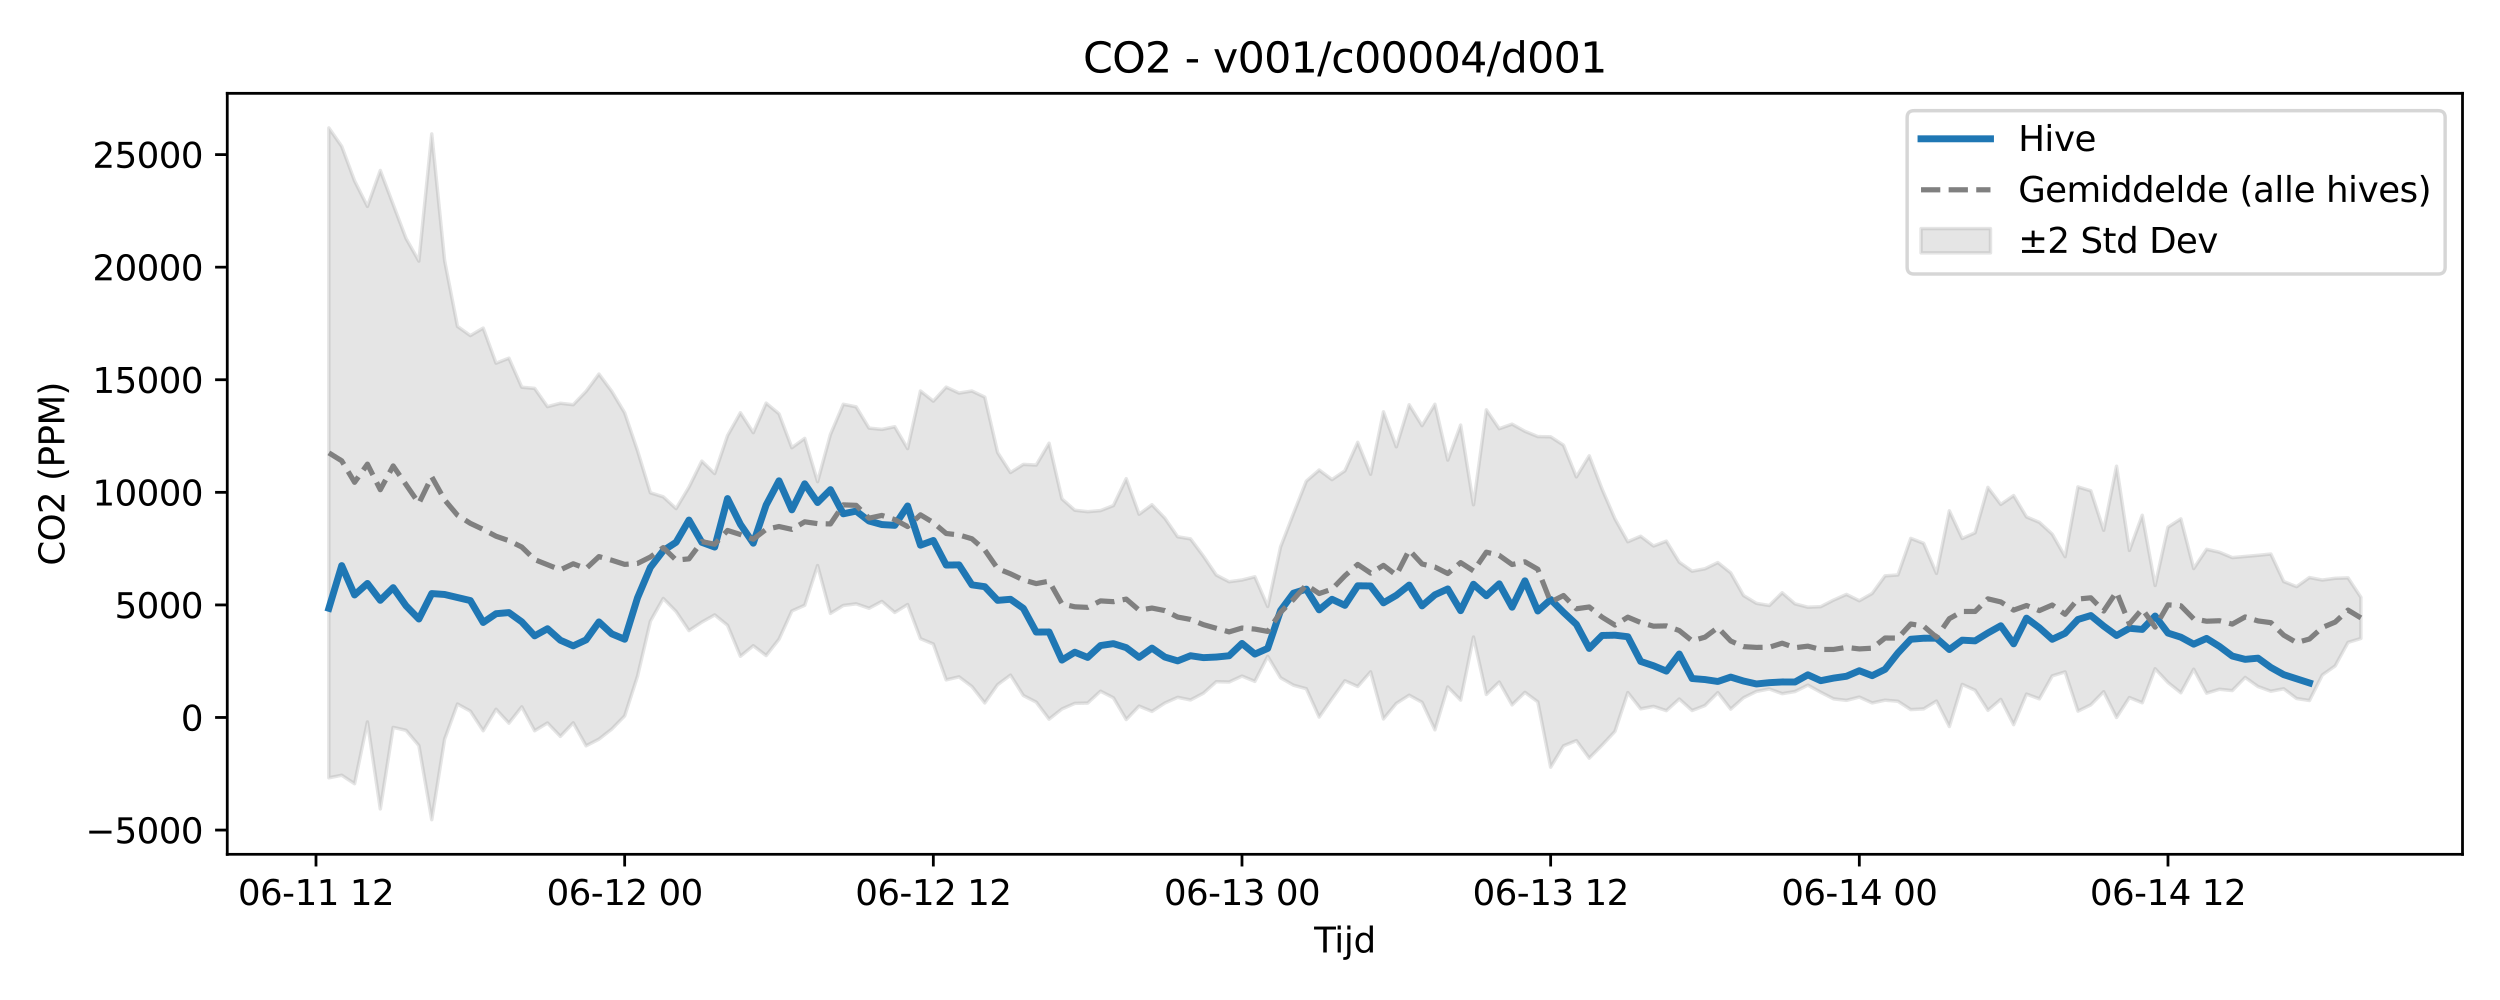 <?xml version="1.0" encoding="utf-8" standalone="no"?>
<!DOCTYPE svg PUBLIC "-//W3C//DTD SVG 1.1//EN"
  "http://www.w3.org/Graphics/SVG/1.1/DTD/svg11.dtd">
<svg xmlns:xlink="http://www.w3.org/1999/xlink" width="720pt" height="288pt" viewBox="0 0 720 288" xmlns="http://www.w3.org/2000/svg" version="1.1">
 <defs>
  <style type="text/css">*{stroke-linejoin: round; stroke-linecap: butt}</style>
 </defs>
 <g id="figure_1">
  <g id="patch_1">
   <path d="M 0 288 
L 720 288 
L 720 0 
L 0 0 
z
" style="fill: #ffffff"/>
  </g>
  <g id="axes_1">
   <g id="patch_2">
    <path d="M 65.45 246.04 
L 709.2 246.04 
L 709.2 26.88 
L 65.45 26.88 
z
" style="fill: #ffffff"/>
   </g>
   <g id="FillBetweenPolyCollection_1">
    <defs>
     <path id="mb3a11753a7" d="M 94.711 -251.158 
L 94.711 -63.987 
L 98.415 -64.725 
L 102.119 -62.286 
L 105.823 -80.087 
L 109.527 -55.025 
L 113.231 -78.515 
L 116.935 -77.665 
L 120.639 -73.275 
L 124.343 -51.922 
L 128.047 -75.112 
L 131.751 -85.246 
L 135.455 -83.2 
L 139.159 -77.539 
L 142.863 -83.729 
L 146.567 -79.727 
L 150.271 -84.432 
L 153.975 -77.541 
L 157.679 -79.779 
L 161.383 -75.911 
L 165.087 -79.816 
L 168.791 -73.206 
L 172.495 -75.122 
L 176.199 -78.025 
L 179.903 -81.815 
L 183.607 -93.267 
L 187.311 -109.083 
L 191.015 -115.643 
L 194.719 -111.877 
L 198.423 -106.386 
L 202.126 -108.826 
L 205.83 -110.906 
L 209.534 -107.914 
L 213.238 -98.989 
L 216.942 -102.031 
L 220.646 -99.192 
L 224.35 -103.894 
L 228.054 -112.034 
L 231.758 -113.687 
L 235.462 -125.124 
L 239.166 -111.342 
L 242.87 -113.62 
L 246.574 -114.092 
L 250.278 -112.819 
L 253.982 -114.788 
L 257.686 -111.605 
L 261.39 -113.893 
L 265.094 -104.062 
L 268.798 -102.518 
L 272.502 -92.194 
L 276.206 -93.066 
L 279.91 -90.27 
L 283.614 -85.558 
L 287.318 -90.816 
L 291.022 -93.571 
L 294.726 -87.687 
L 298.43 -85.788 
L 302.134 -80.88 
L 305.838 -83.81 
L 309.542 -85.426 
L 313.246 -85.513 
L 316.95 -88.937 
L 320.654 -87.043 
L 324.358 -80.768 
L 328.061 -84.642 
L 331.765 -83.116 
L 335.469 -85.521 
L 339.173 -87.163 
L 342.877 -86.408 
L 346.581 -88.354 
L 350.285 -91.67 
L 353.989 -91.572 
L 357.693 -93.289 
L 361.397 -91.758 
L 365.101 -98.973 
L 368.805 -92.795 
L 372.509 -90.662 
L 376.213 -89.65 
L 379.917 -81.485 
L 383.621 -86.779 
L 387.325 -91.931 
L 391.029 -90.283 
L 394.733 -94.508 
L 398.437 -80.94 
L 402.141 -85.418 
L 405.845 -87.775 
L 409.549 -85.735 
L 413.253 -77.813 
L 416.957 -90.154 
L 420.661 -86.363 
L 424.365 -104.547 
L 428.069 -87.987 
L 431.773 -91.577 
L 435.477 -84.988 
L 439.181 -88.601 
L 442.885 -85.857 
L 446.589 -67.042 
L 450.292 -73.197 
L 453.996 -74.693 
L 457.7 -69.657 
L 461.404 -73.389 
L 465.108 -77.366 
L 468.812 -88.54 
L 472.516 -83.85 
L 476.22 -84.56 
L 479.924 -83.334 
L 483.628 -86.688 
L 487.332 -83.364 
L 491.036 -84.808 
L 494.74 -88.519 
L 498.444 -83.771 
L 502.148 -87.053 
L 505.852 -88.863 
L 509.556 -89.581 
L 513.26 -88.22 
L 516.964 -88.836 
L 520.668 -90.681 
L 524.372 -88.621 
L 528.076 -86.733 
L 531.78 -86.293 
L 535.484 -87.236 
L 539.188 -85.553 
L 542.892 -86.347 
L 546.596 -86.035 
L 550.3 -83.631 
L 554.004 -83.836 
L 557.708 -86.086 
L 561.412 -78.755 
L 565.116 -90.887 
L 568.82 -89.217 
L 572.524 -83.423 
L 576.227 -86.572 
L 579.931 -79.291 
L 583.635 -88.103 
L 587.339 -86.732 
L 591.043 -93.344 
L 594.747 -94.492 
L 598.451 -83.191 
L 602.155 -85.008 
L 605.859 -88.789 
L 609.563 -81.369 
L 613.267 -87.112 
L 616.971 -85.602 
L 620.675 -95.398 
L 624.379 -91.43 
L 628.083 -88.473 
L 631.787 -95.262 
L 635.491 -88.369 
L 639.195 -89.491 
L 642.899 -89.111 
L 646.603 -92.901 
L 650.307 -90.272 
L 654.011 -88.925 
L 657.715 -89.629 
L 661.419 -86.821 
L 665.123 -86.251 
L 668.827 -93.602 
L 672.531 -96.223 
L 676.235 -102.994 
L 679.939 -104.118 
L 679.939 -115.973 
L 679.939 -115.973 
L 676.235 -121.583 
L 672.531 -121.45 
L 668.827 -120.953 
L 665.123 -121.68 
L 661.419 -119.04 
L 657.715 -120.51 
L 654.011 -128.436 
L 650.307 -128.068 
L 646.603 -127.739 
L 642.899 -127.409 
L 639.195 -128.964 
L 635.491 -129.806 
L 631.787 -124.265 
L 628.083 -138.572 
L 624.379 -136.185 
L 620.675 -119.381 
L 616.971 -139.608 
L 613.267 -129.475 
L 609.563 -153.737 
L 605.859 -135.272 
L 602.155 -146.652 
L 598.451 -147.762 
L 594.747 -127.681 
L 591.043 -134.171 
L 587.339 -137.571 
L 583.635 -139.123 
L 579.931 -145.285 
L 576.227 -142.729 
L 572.524 -147.643 
L 568.82 -134.563 
L 565.116 -132.914 
L 561.412 -140.889 
L 557.708 -122.866 
L 554.004 -131.529 
L 550.3 -132.951 
L 546.596 -122.413 
L 542.892 -122.156 
L 539.188 -117.088 
L 535.484 -114.986 
L 531.78 -116.816 
L 528.076 -115.179 
L 524.372 -113.278 
L 520.668 -113.128 
L 516.964 -114.091 
L 513.26 -117.293 
L 509.556 -113.618 
L 505.852 -114.24 
L 502.148 -116.482 
L 498.444 -123.021 
L 494.74 -125.994 
L 491.036 -124.197 
L 487.332 -123.497 
L 483.628 -126.099 
L 479.924 -132.156 
L 476.22 -130.757 
L 472.516 -133.565 
L 468.812 -131.978 
L 465.108 -138.577 
L 461.404 -147.13 
L 457.7 -156.727 
L 453.996 -150.656 
L 450.292 -159.787 
L 446.589 -162.204 
L 442.885 -162.266 
L 439.181 -163.792 
L 435.477 -165.851 
L 431.773 -164.531 
L 428.069 -169.968 
L 424.365 -142.621 
L 420.661 -165.579 
L 416.957 -155.496 
L 413.253 -171.574 
L 409.549 -165.419 
L 405.845 -171.427 
L 402.141 -159.312 
L 398.437 -169.405 
L 394.733 -151.409 
L 391.029 -160.615 
L 387.325 -152.408 
L 383.621 -149.877 
L 379.917 -152.64 
L 376.213 -149.424 
L 372.509 -140.051 
L 368.805 -130.502 
L 365.101 -113.334 
L 361.397 -121.892 
L 357.693 -120.965 
L 353.989 -120.455 
L 350.285 -122.391 
L 346.581 -127.844 
L 342.877 -132.806 
L 339.173 -133.408 
L 335.469 -138.779 
L 331.765 -142.643 
L 328.061 -139.893 
L 324.358 -150.147 
L 320.654 -142.396 
L 316.95 -140.948 
L 313.246 -140.638 
L 309.542 -141.055 
L 305.838 -144.331 
L 302.134 -160.351 
L 298.43 -154.064 
L 294.726 -154.26 
L 291.022 -151.91 
L 287.318 -157.668 
L 283.614 -173.633 
L 279.91 -175.395 
L 276.206 -174.8 
L 272.502 -176.511 
L 268.798 -172.471 
L 265.094 -175.396 
L 261.39 -158.807 
L 257.686 -165.109 
L 253.982 -164.332 
L 250.278 -164.711 
L 246.574 -170.833 
L 242.87 -171.576 
L 239.166 -162.873 
L 235.462 -149.271 
L 231.758 -161.75 
L 228.054 -159.051 
L 224.35 -168.838 
L 220.646 -171.902 
L 216.942 -163.389 
L 213.238 -169.125 
L 209.534 -162.548 
L 205.83 -151.618 
L 202.126 -155.197 
L 198.423 -147.713 
L 194.719 -141.521 
L 191.015 -144.921 
L 187.311 -146.083 
L 183.607 -158.199 
L 179.903 -169.108 
L 176.199 -175.283 
L 172.495 -180.275 
L 168.791 -175.297 
L 165.087 -171.444 
L 161.383 -171.864 
L 157.679 -170.891 
L 153.975 -176.146 
L 150.271 -176.479 
L 146.567 -184.847 
L 142.863 -183.408 
L 139.159 -193.514 
L 135.455 -191.357 
L 131.751 -194.005 
L 128.047 -212.957 
L 124.343 -249.433 
L 120.639 -212.8 
L 116.935 -219.349 
L 113.231 -229.102 
L 109.527 -238.907 
L 105.823 -228.563 
L 102.119 -235.905 
L 98.415 -245.843 
L 94.711 -251.158 
z
" style="stroke: #808080; stroke-opacity: 0.2"/>
    </defs>
    <g clip-path="url(#pdd7629584d)">
     <use xlink:href="#mb3a11753a7" x="0" y="288" style="fill: #808080; fill-opacity: 0.2; stroke: #808080; stroke-opacity: 0.2"/>
    </g>
   </g>
   <g id="matplotlib.axis_1">
    <g id="xtick_1">
     <g id="line2d_1">
      <defs>
       <path id="m954f52f857" d="M 0 0 
L 0 3.5 
" style="stroke: #000000; stroke-width: 0.8"/>
      </defs>
      <g>
       <use xlink:href="#m954f52f857" x="91.007" y="246.04" style="stroke: #000000; stroke-width: 0.8"/>
      </g>
     </g>
     <g id="text_1">
      <!-- 06-11 12 -->
      <g transform="translate(68.527 260.638) scale(0.1 -0.1)">
       <defs>
        <path id="DejaVuSans-30" d="M 2034 4250 
Q 1547 4250 1301 3770 
Q 1056 3291 1056 2328 
Q 1056 1369 1301 889 
Q 1547 409 2034 409 
Q 2525 409 2770 889 
Q 3016 1369 3016 2328 
Q 3016 3291 2770 3770 
Q 2525 4250 2034 4250 
z
M 2034 4750 
Q 2819 4750 3233 4129 
Q 3647 3509 3647 2328 
Q 3647 1150 3233 529 
Q 2819 -91 2034 -91 
Q 1250 -91 836 529 
Q 422 1150 422 2328 
Q 422 3509 836 4129 
Q 1250 4750 2034 4750 
z
" transform="scale(0.016)"/>
        <path id="DejaVuSans-36" d="M 2113 2584 
Q 1688 2584 1439 2293 
Q 1191 2003 1191 1497 
Q 1191 994 1439 701 
Q 1688 409 2113 409 
Q 2538 409 2786 701 
Q 3034 994 3034 1497 
Q 3034 2003 2786 2293 
Q 2538 2584 2113 2584 
z
M 3366 4563 
L 3366 3988 
Q 3128 4100 2886 4159 
Q 2644 4219 2406 4219 
Q 1781 4219 1451 3797 
Q 1122 3375 1075 2522 
Q 1259 2794 1537 2939 
Q 1816 3084 2150 3084 
Q 2853 3084 3261 2657 
Q 3669 2231 3669 1497 
Q 3669 778 3244 343 
Q 2819 -91 2113 -91 
Q 1303 -91 875 529 
Q 447 1150 447 2328 
Q 447 3434 972 4092 
Q 1497 4750 2381 4750 
Q 2619 4750 2861 4703 
Q 3103 4656 3366 4563 
z
" transform="scale(0.016)"/>
        <path id="DejaVuSans-2d" d="M 313 2009 
L 1997 2009 
L 1997 1497 
L 313 1497 
L 313 2009 
z
" transform="scale(0.016)"/>
        <path id="DejaVuSans-31" d="M 794 531 
L 1825 531 
L 1825 4091 
L 703 3866 
L 703 4441 
L 1819 4666 
L 2450 4666 
L 2450 531 
L 3481 531 
L 3481 0 
L 794 0 
L 794 531 
z
" transform="scale(0.016)"/>
        <path id="DejaVuSans-20" transform="scale(0.016)"/>
        <path id="DejaVuSans-32" d="M 1228 531 
L 3431 531 
L 3431 0 
L 469 0 
L 469 531 
Q 828 903 1448 1529 
Q 2069 2156 2228 2338 
Q 2531 2678 2651 2914 
Q 2772 3150 2772 3378 
Q 2772 3750 2511 3984 
Q 2250 4219 1831 4219 
Q 1534 4219 1204 4116 
Q 875 4013 500 3803 
L 500 4441 
Q 881 4594 1212 4672 
Q 1544 4750 1819 4750 
Q 2544 4750 2975 4387 
Q 3406 4025 3406 3419 
Q 3406 3131 3298 2873 
Q 3191 2616 2906 2266 
Q 2828 2175 2409 1742 
Q 1991 1309 1228 531 
z
" transform="scale(0.016)"/>
       </defs>
       <use xlink:href="#DejaVuSans-30"/>
       <use xlink:href="#DejaVuSans-36" transform="translate(63.623 0)"/>
       <use xlink:href="#DejaVuSans-2d" transform="translate(127.246 0)"/>
       <use xlink:href="#DejaVuSans-31" transform="translate(163.33 0)"/>
       <use xlink:href="#DejaVuSans-31" transform="translate(226.953 0)"/>
       <use xlink:href="#DejaVuSans-20" transform="translate(290.576 0)"/>
       <use xlink:href="#DejaVuSans-31" transform="translate(322.363 0)"/>
       <use xlink:href="#DejaVuSans-32" transform="translate(385.986 0)"/>
      </g>
     </g>
    </g>
    <g id="xtick_2">
     <g id="line2d_2">
      <g>
       <use xlink:href="#m954f52f857" x="179.903" y="246.04" style="stroke: #000000; stroke-width: 0.8"/>
      </g>
     </g>
     <g id="text_2">
      <!-- 06-12 00 -->
      <g transform="translate(157.422 260.638) scale(0.1 -0.1)">
       <use xlink:href="#DejaVuSans-30"/>
       <use xlink:href="#DejaVuSans-36" transform="translate(63.623 0)"/>
       <use xlink:href="#DejaVuSans-2d" transform="translate(127.246 0)"/>
       <use xlink:href="#DejaVuSans-31" transform="translate(163.33 0)"/>
       <use xlink:href="#DejaVuSans-32" transform="translate(226.953 0)"/>
       <use xlink:href="#DejaVuSans-20" transform="translate(290.576 0)"/>
       <use xlink:href="#DejaVuSans-30" transform="translate(322.363 0)"/>
       <use xlink:href="#DejaVuSans-30" transform="translate(385.986 0)"/>
      </g>
     </g>
    </g>
    <g id="xtick_3">
     <g id="line2d_3">
      <g>
       <use xlink:href="#m954f52f857" x="268.798" y="246.04" style="stroke: #000000; stroke-width: 0.8"/>
      </g>
     </g>
     <g id="text_3">
      <!-- 06-12 12 -->
      <g transform="translate(246.317 260.638) scale(0.1 -0.1)">
       <use xlink:href="#DejaVuSans-30"/>
       <use xlink:href="#DejaVuSans-36" transform="translate(63.623 0)"/>
       <use xlink:href="#DejaVuSans-2d" transform="translate(127.246 0)"/>
       <use xlink:href="#DejaVuSans-31" transform="translate(163.33 0)"/>
       <use xlink:href="#DejaVuSans-32" transform="translate(226.953 0)"/>
       <use xlink:href="#DejaVuSans-20" transform="translate(290.576 0)"/>
       <use xlink:href="#DejaVuSans-31" transform="translate(322.363 0)"/>
       <use xlink:href="#DejaVuSans-32" transform="translate(385.986 0)"/>
      </g>
     </g>
    </g>
    <g id="xtick_4">
     <g id="line2d_4">
      <g>
       <use xlink:href="#m954f52f857" x="357.693" y="246.04" style="stroke: #000000; stroke-width: 0.8"/>
      </g>
     </g>
     <g id="text_4">
      <!-- 06-13 00 -->
      <g transform="translate(335.213 260.638) scale(0.1 -0.1)">
       <defs>
        <path id="DejaVuSans-33" d="M 2597 2516 
Q 3050 2419 3304 2112 
Q 3559 1806 3559 1356 
Q 3559 666 3084 287 
Q 2609 -91 1734 -91 
Q 1441 -91 1130 -33 
Q 819 25 488 141 
L 488 750 
Q 750 597 1062 519 
Q 1375 441 1716 441 
Q 2309 441 2620 675 
Q 2931 909 2931 1356 
Q 2931 1769 2642 2001 
Q 2353 2234 1838 2234 
L 1294 2234 
L 1294 2753 
L 1863 2753 
Q 2328 2753 2575 2939 
Q 2822 3125 2822 3475 
Q 2822 3834 2567 4026 
Q 2313 4219 1838 4219 
Q 1578 4219 1281 4162 
Q 984 4106 628 3988 
L 628 4550 
Q 988 4650 1302 4700 
Q 1616 4750 1894 4750 
Q 2613 4750 3031 4423 
Q 3450 4097 3450 3541 
Q 3450 3153 3228 2886 
Q 3006 2619 2597 2516 
z
" transform="scale(0.016)"/>
       </defs>
       <use xlink:href="#DejaVuSans-30"/>
       <use xlink:href="#DejaVuSans-36" transform="translate(63.623 0)"/>
       <use xlink:href="#DejaVuSans-2d" transform="translate(127.246 0)"/>
       <use xlink:href="#DejaVuSans-31" transform="translate(163.33 0)"/>
       <use xlink:href="#DejaVuSans-33" transform="translate(226.953 0)"/>
       <use xlink:href="#DejaVuSans-20" transform="translate(290.576 0)"/>
       <use xlink:href="#DejaVuSans-30" transform="translate(322.363 0)"/>
       <use xlink:href="#DejaVuSans-30" transform="translate(385.986 0)"/>
      </g>
     </g>
    </g>
    <g id="xtick_5">
     <g id="line2d_5">
      <g>
       <use xlink:href="#m954f52f857" x="446.589" y="246.04" style="stroke: #000000; stroke-width: 0.8"/>
      </g>
     </g>
     <g id="text_5">
      <!-- 06-13 12 -->
      <g transform="translate(424.108 260.638) scale(0.1 -0.1)">
       <use xlink:href="#DejaVuSans-30"/>
       <use xlink:href="#DejaVuSans-36" transform="translate(63.623 0)"/>
       <use xlink:href="#DejaVuSans-2d" transform="translate(127.246 0)"/>
       <use xlink:href="#DejaVuSans-31" transform="translate(163.33 0)"/>
       <use xlink:href="#DejaVuSans-33" transform="translate(226.953 0)"/>
       <use xlink:href="#DejaVuSans-20" transform="translate(290.576 0)"/>
       <use xlink:href="#DejaVuSans-31" transform="translate(322.363 0)"/>
       <use xlink:href="#DejaVuSans-32" transform="translate(385.986 0)"/>
      </g>
     </g>
    </g>
    <g id="xtick_6">
     <g id="line2d_6">
      <g>
       <use xlink:href="#m954f52f857" x="535.484" y="246.04" style="stroke: #000000; stroke-width: 0.8"/>
      </g>
     </g>
     <g id="text_6">
      <!-- 06-14 00 -->
      <g transform="translate(513.003 260.638) scale(0.1 -0.1)">
       <defs>
        <path id="DejaVuSans-34" d="M 2419 4116 
L 825 1625 
L 2419 1625 
L 2419 4116 
z
M 2253 4666 
L 3047 4666 
L 3047 1625 
L 3713 1625 
L 3713 1100 
L 3047 1100 
L 3047 0 
L 2419 0 
L 2419 1100 
L 313 1100 
L 313 1709 
L 2253 4666 
z
" transform="scale(0.016)"/>
       </defs>
       <use xlink:href="#DejaVuSans-30"/>
       <use xlink:href="#DejaVuSans-36" transform="translate(63.623 0)"/>
       <use xlink:href="#DejaVuSans-2d" transform="translate(127.246 0)"/>
       <use xlink:href="#DejaVuSans-31" transform="translate(163.33 0)"/>
       <use xlink:href="#DejaVuSans-34" transform="translate(226.953 0)"/>
       <use xlink:href="#DejaVuSans-20" transform="translate(290.576 0)"/>
       <use xlink:href="#DejaVuSans-30" transform="translate(322.363 0)"/>
       <use xlink:href="#DejaVuSans-30" transform="translate(385.986 0)"/>
      </g>
     </g>
    </g>
    <g id="xtick_7">
     <g id="line2d_7">
      <g>
       <use xlink:href="#m954f52f857" x="624.379" y="246.04" style="stroke: #000000; stroke-width: 0.8"/>
      </g>
     </g>
     <g id="text_7">
      <!-- 06-14 12 -->
      <g transform="translate(601.899 260.638) scale(0.1 -0.1)">
       <use xlink:href="#DejaVuSans-30"/>
       <use xlink:href="#DejaVuSans-36" transform="translate(63.623 0)"/>
       <use xlink:href="#DejaVuSans-2d" transform="translate(127.246 0)"/>
       <use xlink:href="#DejaVuSans-31" transform="translate(163.33 0)"/>
       <use xlink:href="#DejaVuSans-34" transform="translate(226.953 0)"/>
       <use xlink:href="#DejaVuSans-20" transform="translate(290.576 0)"/>
       <use xlink:href="#DejaVuSans-31" transform="translate(322.363 0)"/>
       <use xlink:href="#DejaVuSans-32" transform="translate(385.986 0)"/>
      </g>
     </g>
    </g>
    <g id="text_8">
     <!-- Tijd -->
     <g transform="translate(378.475 274.317) scale(0.1 -0.1)">
      <defs>
       <path id="DejaVuSans-54" d="M -19 4666 
L 3928 4666 
L 3928 4134 
L 2272 4134 
L 2272 0 
L 1638 0 
L 1638 4134 
L -19 4134 
L -19 4666 
z
" transform="scale(0.016)"/>
       <path id="DejaVuSans-69" d="M 603 3500 
L 1178 3500 
L 1178 0 
L 603 0 
L 603 3500 
z
M 603 4863 
L 1178 4863 
L 1178 4134 
L 603 4134 
L 603 4863 
z
" transform="scale(0.016)"/>
       <path id="DejaVuSans-6a" d="M 603 3500 
L 1178 3500 
L 1178 -63 
Q 1178 -731 923 -1031 
Q 669 -1331 103 -1331 
L -116 -1331 
L -116 -844 
L 38 -844 
Q 366 -844 484 -692 
Q 603 -541 603 -63 
L 603 3500 
z
M 603 4863 
L 1178 4863 
L 1178 4134 
L 603 4134 
L 603 4863 
z
" transform="scale(0.016)"/>
       <path id="DejaVuSans-64" d="M 2906 2969 
L 2906 4863 
L 3481 4863 
L 3481 0 
L 2906 0 
L 2906 525 
Q 2725 213 2448 61 
Q 2172 -91 1784 -91 
Q 1150 -91 751 415 
Q 353 922 353 1747 
Q 353 2572 751 3078 
Q 1150 3584 1784 3584 
Q 2172 3584 2448 3432 
Q 2725 3281 2906 2969 
z
M 947 1747 
Q 947 1113 1208 752 
Q 1469 391 1925 391 
Q 2381 391 2643 752 
Q 2906 1113 2906 1747 
Q 2906 2381 2643 2742 
Q 2381 3103 1925 3103 
Q 1469 3103 1208 2742 
Q 947 2381 947 1747 
z
" transform="scale(0.016)"/>
      </defs>
      <use xlink:href="#DejaVuSans-54"/>
      <use xlink:href="#DejaVuSans-69" transform="translate(57.959 0)"/>
      <use xlink:href="#DejaVuSans-6a" transform="translate(85.742 0)"/>
      <use xlink:href="#DejaVuSans-64" transform="translate(113.525 0)"/>
     </g>
    </g>
   </g>
   <g id="matplotlib.axis_2">
    <g id="ytick_1">
     <g id="line2d_8">
      <defs>
       <path id="m43da782e44" d="M 0 0 
L -3.5 0 
" style="stroke: #000000; stroke-width: 0.8"/>
      </defs>
      <g>
       <use xlink:href="#m43da782e44" x="65.45" y="239.061" style="stroke: #000000; stroke-width: 0.8"/>
      </g>
     </g>
     <g id="text_9">
      <!-- −5000 -->
      <g transform="translate(24.62 242.86) scale(0.1 -0.1)">
       <defs>
        <path id="DejaVuSans-2212" d="M 678 2272 
L 4684 2272 
L 4684 1741 
L 678 1741 
L 678 2272 
z
" transform="scale(0.016)"/>
        <path id="DejaVuSans-35" d="M 691 4666 
L 3169 4666 
L 3169 4134 
L 1269 4134 
L 1269 2991 
Q 1406 3038 1543 3061 
Q 1681 3084 1819 3084 
Q 2600 3084 3056 2656 
Q 3513 2228 3513 1497 
Q 3513 744 3044 326 
Q 2575 -91 1722 -91 
Q 1428 -91 1123 -41 
Q 819 9 494 109 
L 494 744 
Q 775 591 1075 516 
Q 1375 441 1709 441 
Q 2250 441 2565 725 
Q 2881 1009 2881 1497 
Q 2881 1984 2565 2268 
Q 2250 2553 1709 2553 
Q 1456 2553 1204 2497 
Q 953 2441 691 2322 
L 691 4666 
z
" transform="scale(0.016)"/>
       </defs>
       <use xlink:href="#DejaVuSans-2212"/>
       <use xlink:href="#DejaVuSans-35" transform="translate(83.789 0)"/>
       <use xlink:href="#DejaVuSans-30" transform="translate(147.412 0)"/>
       <use xlink:href="#DejaVuSans-30" transform="translate(211.035 0)"/>
       <use xlink:href="#DejaVuSans-30" transform="translate(274.658 0)"/>
      </g>
     </g>
    </g>
    <g id="ytick_2">
     <g id="line2d_9">
      <g>
       <use xlink:href="#m43da782e44" x="65.45" y="206.637" style="stroke: #000000; stroke-width: 0.8"/>
      </g>
     </g>
     <g id="text_10">
      <!-- 0 -->
      <g transform="translate(52.087 210.437) scale(0.1 -0.1)">
       <use xlink:href="#DejaVuSans-30"/>
      </g>
     </g>
    </g>
    <g id="ytick_3">
     <g id="line2d_10">
      <g>
       <use xlink:href="#m43da782e44" x="65.45" y="174.214" style="stroke: #000000; stroke-width: 0.8"/>
      </g>
     </g>
     <g id="text_11">
      <!-- 5000 -->
      <g transform="translate(33 178.013) scale(0.1 -0.1)">
       <use xlink:href="#DejaVuSans-35"/>
       <use xlink:href="#DejaVuSans-30" transform="translate(63.623 0)"/>
       <use xlink:href="#DejaVuSans-30" transform="translate(127.246 0)"/>
       <use xlink:href="#DejaVuSans-30" transform="translate(190.869 0)"/>
      </g>
     </g>
    </g>
    <g id="ytick_4">
     <g id="line2d_11">
      <g>
       <use xlink:href="#m43da782e44" x="65.45" y="141.79" style="stroke: #000000; stroke-width: 0.8"/>
      </g>
     </g>
     <g id="text_12">
      <!-- 10000 -->
      <g transform="translate(26.637 145.59) scale(0.1 -0.1)">
       <use xlink:href="#DejaVuSans-31"/>
       <use xlink:href="#DejaVuSans-30" transform="translate(63.623 0)"/>
       <use xlink:href="#DejaVuSans-30" transform="translate(127.246 0)"/>
       <use xlink:href="#DejaVuSans-30" transform="translate(190.869 0)"/>
       <use xlink:href="#DejaVuSans-30" transform="translate(254.492 0)"/>
      </g>
     </g>
    </g>
    <g id="ytick_5">
     <g id="line2d_12">
      <g>
       <use xlink:href="#m43da782e44" x="65.45" y="109.367" style="stroke: #000000; stroke-width: 0.8"/>
      </g>
     </g>
     <g id="text_13">
      <!-- 15000 -->
      <g transform="translate(26.637 113.166) scale(0.1 -0.1)">
       <use xlink:href="#DejaVuSans-31"/>
       <use xlink:href="#DejaVuSans-35" transform="translate(63.623 0)"/>
       <use xlink:href="#DejaVuSans-30" transform="translate(127.246 0)"/>
       <use xlink:href="#DejaVuSans-30" transform="translate(190.869 0)"/>
       <use xlink:href="#DejaVuSans-30" transform="translate(254.492 0)"/>
      </g>
     </g>
    </g>
    <g id="ytick_6">
     <g id="line2d_13">
      <g>
       <use xlink:href="#m43da782e44" x="65.45" y="76.943" style="stroke: #000000; stroke-width: 0.8"/>
      </g>
     </g>
     <g id="text_14">
      <!-- 20000 -->
      <g transform="translate(26.637 80.743) scale(0.1 -0.1)">
       <use xlink:href="#DejaVuSans-32"/>
       <use xlink:href="#DejaVuSans-30" transform="translate(63.623 0)"/>
       <use xlink:href="#DejaVuSans-30" transform="translate(127.246 0)"/>
       <use xlink:href="#DejaVuSans-30" transform="translate(190.869 0)"/>
       <use xlink:href="#DejaVuSans-30" transform="translate(254.492 0)"/>
      </g>
     </g>
    </g>
    <g id="ytick_7">
     <g id="line2d_14">
      <g>
       <use xlink:href="#m43da782e44" x="65.45" y="44.52" style="stroke: #000000; stroke-width: 0.8"/>
      </g>
     </g>
     <g id="text_15">
      <!-- 25000 -->
      <g transform="translate(26.637 48.319) scale(0.1 -0.1)">
       <use xlink:href="#DejaVuSans-32"/>
       <use xlink:href="#DejaVuSans-35" transform="translate(63.623 0)"/>
       <use xlink:href="#DejaVuSans-30" transform="translate(127.246 0)"/>
       <use xlink:href="#DejaVuSans-30" transform="translate(190.869 0)"/>
       <use xlink:href="#DejaVuSans-30" transform="translate(254.492 0)"/>
      </g>
     </g>
    </g>
    <g id="text_16">
     <!-- CO2 (PPM) -->
     <g transform="translate(18.541 162.903) rotate(-90) scale(0.1 -0.1)">
      <defs>
       <path id="DejaVuSans-43" d="M 4122 4306 
L 4122 3641 
Q 3803 3938 3442 4084 
Q 3081 4231 2675 4231 
Q 1875 4231 1450 3742 
Q 1025 3253 1025 2328 
Q 1025 1406 1450 917 
Q 1875 428 2675 428 
Q 3081 428 3442 575 
Q 3803 722 4122 1019 
L 4122 359 
Q 3791 134 3420 21 
Q 3050 -91 2638 -91 
Q 1578 -91 968 557 
Q 359 1206 359 2328 
Q 359 3453 968 4101 
Q 1578 4750 2638 4750 
Q 3056 4750 3426 4639 
Q 3797 4528 4122 4306 
z
" transform="scale(0.016)"/>
       <path id="DejaVuSans-4f" d="M 2522 4238 
Q 1834 4238 1429 3725 
Q 1025 3213 1025 2328 
Q 1025 1447 1429 934 
Q 1834 422 2522 422 
Q 3209 422 3611 934 
Q 4013 1447 4013 2328 
Q 4013 3213 3611 3725 
Q 3209 4238 2522 4238 
z
M 2522 4750 
Q 3503 4750 4090 4092 
Q 4678 3434 4678 2328 
Q 4678 1225 4090 567 
Q 3503 -91 2522 -91 
Q 1538 -91 948 565 
Q 359 1222 359 2328 
Q 359 3434 948 4092 
Q 1538 4750 2522 4750 
z
" transform="scale(0.016)"/>
       <path id="DejaVuSans-28" d="M 1984 4856 
Q 1566 4138 1362 3434 
Q 1159 2731 1159 2009 
Q 1159 1288 1364 580 
Q 1569 -128 1984 -844 
L 1484 -844 
Q 1016 -109 783 600 
Q 550 1309 550 2009 
Q 550 2706 781 3412 
Q 1013 4119 1484 4856 
L 1984 4856 
z
" transform="scale(0.016)"/>
       <path id="DejaVuSans-50" d="M 1259 4147 
L 1259 2394 
L 2053 2394 
Q 2494 2394 2734 2622 
Q 2975 2850 2975 3272 
Q 2975 3691 2734 3919 
Q 2494 4147 2053 4147 
L 1259 4147 
z
M 628 4666 
L 2053 4666 
Q 2838 4666 3239 4311 
Q 3641 3956 3641 3272 
Q 3641 2581 3239 2228 
Q 2838 1875 2053 1875 
L 1259 1875 
L 1259 0 
L 628 0 
L 628 4666 
z
" transform="scale(0.016)"/>
       <path id="DejaVuSans-4d" d="M 628 4666 
L 1569 4666 
L 2759 1491 
L 3956 4666 
L 4897 4666 
L 4897 0 
L 4281 0 
L 4281 4097 
L 3078 897 
L 2444 897 
L 1241 4097 
L 1241 0 
L 628 0 
L 628 4666 
z
" transform="scale(0.016)"/>
       <path id="DejaVuSans-29" d="M 513 4856 
L 1013 4856 
Q 1481 4119 1714 3412 
Q 1947 2706 1947 2009 
Q 1947 1309 1714 600 
Q 1481 -109 1013 -844 
L 513 -844 
Q 928 -128 1133 580 
Q 1338 1288 1338 2009 
Q 1338 2731 1133 3434 
Q 928 4138 513 4856 
z
" transform="scale(0.016)"/>
      </defs>
      <use xlink:href="#DejaVuSans-43"/>
      <use xlink:href="#DejaVuSans-4f" transform="translate(69.824 0)"/>
      <use xlink:href="#DejaVuSans-32" transform="translate(148.535 0)"/>
      <use xlink:href="#DejaVuSans-20" transform="translate(212.158 0)"/>
      <use xlink:href="#DejaVuSans-28" transform="translate(243.945 0)"/>
      <use xlink:href="#DejaVuSans-50" transform="translate(282.959 0)"/>
      <use xlink:href="#DejaVuSans-50" transform="translate(343.262 0)"/>
      <use xlink:href="#DejaVuSans-4d" transform="translate(403.564 0)"/>
      <use xlink:href="#DejaVuSans-29" transform="translate(489.844 0)"/>
     </g>
    </g>
   </g>
   <g id="line2d_15">
    <path d="M 94.711 175.187 
L 98.415 162.9 
L 102.119 171.348 
L 105.823 168.038 
L 109.527 172.887 
L 113.231 169.249 
L 116.935 174.471 
L 120.639 178.273 
L 124.343 170.946 
L 128.047 171.209 
L 135.455 172.962 
L 139.159 179.27 
L 142.863 176.747 
L 146.567 176.423 
L 150.271 179.095 
L 153.975 183.124 
L 157.679 181.077 
L 161.383 184.388 
L 165.087 186.01 
L 168.791 184.289 
L 172.495 179.116 
L 176.199 182.558 
L 179.903 184.101 
L 183.607 172.154 
L 187.311 163.408 
L 191.015 158.59 
L 194.719 156.165 
L 198.423 149.782 
L 202.126 156.189 
L 205.83 157.555 
L 209.534 143.593 
L 213.238 151.005 
L 216.942 156.437 
L 220.646 145.45 
L 224.35 138.479 
L 228.054 146.829 
L 231.758 139.341 
L 235.462 144.726 
L 239.166 141.021 
L 242.87 147.977 
L 246.574 147.19 
L 250.278 150.05 
L 253.982 151.074 
L 257.686 151.299 
L 261.39 145.722 
L 265.094 157.019 
L 268.798 155.663 
L 272.502 162.738 
L 276.206 162.688 
L 279.91 168.438 
L 283.614 168.964 
L 287.318 172.904 
L 291.022 172.595 
L 294.726 175.208 
L 298.43 182.037 
L 302.134 182.006 
L 305.838 190.106 
L 309.542 187.84 
L 313.246 189.336 
L 316.95 185.917 
L 320.654 185.37 
L 324.358 186.522 
L 328.061 189.31 
L 331.765 186.654 
L 335.469 189.23 
L 339.173 190.333 
L 342.877 188.854 
L 346.581 189.399 
L 350.285 189.228 
L 353.989 188.859 
L 357.693 185.311 
L 361.397 188.377 
L 365.101 186.738 
L 368.805 175.831 
L 372.509 170.835 
L 376.213 169.673 
L 379.917 175.628 
L 383.621 172.599 
L 387.325 174.341 
L 391.029 168.704 
L 394.733 168.756 
L 398.437 173.617 
L 402.141 171.456 
L 405.845 168.505 
L 409.549 174.493 
L 413.253 171.3 
L 416.957 169.616 
L 420.661 175.87 
L 424.365 168.267 
L 428.069 171.577 
L 431.773 168.146 
L 435.477 174.875 
L 439.181 167.28 
L 442.885 175.965 
L 446.589 172.651 
L 450.292 176.356 
L 453.996 179.817 
L 457.7 186.745 
L 461.404 183.012 
L 465.108 182.934 
L 468.812 183.375 
L 472.516 190.491 
L 476.22 191.74 
L 479.924 193.281 
L 483.628 188.359 
L 487.332 195.415 
L 491.036 195.715 
L 494.74 196.264 
L 498.444 195.002 
L 502.148 196.137 
L 505.852 196.982 
L 509.556 196.606 
L 513.26 196.407 
L 516.964 196.415 
L 520.668 194.347 
L 524.372 196.033 
L 528.076 195.296 
L 531.78 194.764 
L 535.484 193.171 
L 539.188 194.591 
L 542.892 192.767 
L 546.596 188.065 
L 550.3 184.107 
L 554.004 183.811 
L 557.708 183.803 
L 561.412 187.062 
L 565.116 184.367 
L 568.82 184.568 
L 572.524 182.294 
L 576.227 180.219 
L 579.931 185.42 
L 583.635 178.031 
L 587.339 180.798 
L 591.043 184.118 
L 594.747 182.387 
L 598.451 178.412 
L 602.155 177.279 
L 605.859 180.32 
L 609.563 183.027 
L 613.267 180.947 
L 616.971 181.274 
L 620.675 177.422 
L 624.379 182.324 
L 628.083 183.509 
L 631.787 185.519 
L 635.491 183.863 
L 639.195 186.175 
L 642.899 188.943 
L 646.603 189.894 
L 650.307 189.55 
L 654.011 192.235 
L 657.715 194.301 
L 665.123 196.686 
L 665.123 196.686 
" clip-path="url(#pdd7629584d)" style="fill: none; stroke: #1f77b4; stroke-width: 2; stroke-linecap: square"/>
   </g>
   <g id="line2d_16">
    <path d="M 94.711 130.427 
L 98.415 132.716 
L 102.119 138.904 
L 105.823 133.675 
L 109.527 141.034 
L 113.231 134.191 
L 120.639 144.962 
L 124.343 137.323 
L 128.047 143.965 
L 131.751 148.375 
L 135.455 150.722 
L 139.159 152.473 
L 142.863 154.432 
L 146.567 155.713 
L 150.271 157.544 
L 153.975 161.157 
L 161.383 164.112 
L 165.087 162.37 
L 168.791 163.748 
L 172.495 160.301 
L 176.199 161.346 
L 179.903 162.539 
L 183.607 162.267 
L 187.311 160.417 
L 191.015 157.718 
L 194.719 161.301 
L 198.423 160.951 
L 202.126 155.988 
L 205.83 156.738 
L 209.534 152.769 
L 213.238 153.943 
L 216.942 155.29 
L 220.646 152.453 
L 224.35 151.634 
L 228.054 152.457 
L 231.758 150.282 
L 235.462 150.803 
L 239.166 150.892 
L 242.87 145.402 
L 246.574 145.538 
L 250.278 149.235 
L 253.982 148.44 
L 257.686 149.643 
L 261.39 151.65 
L 265.094 148.271 
L 268.798 150.505 
L 272.502 153.647 
L 276.206 154.067 
L 279.91 155.167 
L 283.614 158.405 
L 287.318 163.758 
L 291.022 165.259 
L 294.726 167.026 
L 298.43 168.074 
L 302.134 167.384 
L 305.838 173.929 
L 309.542 174.759 
L 313.246 174.925 
L 316.95 173.058 
L 320.654 173.28 
L 324.358 172.542 
L 328.061 175.732 
L 331.765 175.121 
L 335.469 175.85 
L 339.173 177.715 
L 342.877 178.393 
L 346.581 179.901 
L 353.989 181.986 
L 357.693 180.873 
L 361.397 181.175 
L 365.101 181.846 
L 368.805 176.351 
L 372.509 172.643 
L 376.213 168.463 
L 379.917 170.937 
L 383.621 169.672 
L 387.325 165.83 
L 391.029 162.551 
L 394.733 165.042 
L 398.437 162.827 
L 402.141 165.635 
L 405.845 158.399 
L 409.549 162.423 
L 413.253 163.306 
L 416.957 165.175 
L 420.661 162.029 
L 424.365 164.416 
L 428.069 159.023 
L 431.773 159.946 
L 435.477 162.58 
L 439.181 161.803 
L 442.885 163.939 
L 446.589 173.377 
L 450.292 171.508 
L 453.996 175.325 
L 457.7 174.808 
L 461.404 177.741 
L 465.108 180.028 
L 468.812 177.741 
L 472.516 179.292 
L 476.22 180.342 
L 479.924 180.255 
L 483.628 181.607 
L 487.332 184.57 
L 491.036 183.498 
L 494.74 180.744 
L 498.444 184.604 
L 502.148 186.232 
L 505.852 186.448 
L 509.556 186.401 
L 513.26 185.243 
L 516.964 186.537 
L 520.668 186.095 
L 524.372 187.05 
L 528.076 187.044 
L 531.78 186.446 
L 535.484 186.889 
L 539.188 186.679 
L 542.892 183.749 
L 546.596 183.776 
L 550.3 179.709 
L 554.004 180.317 
L 557.708 183.524 
L 561.412 178.178 
L 565.116 176.1 
L 568.82 176.11 
L 572.524 172.467 
L 576.227 173.35 
L 579.931 175.712 
L 583.635 174.387 
L 587.339 175.849 
L 591.043 174.242 
L 594.747 176.913 
L 598.451 172.524 
L 602.155 172.17 
L 605.859 175.97 
L 609.563 170.447 
L 613.267 179.706 
L 616.971 175.395 
L 620.675 180.61 
L 624.379 174.193 
L 628.083 174.477 
L 631.787 178.237 
L 635.491 178.913 
L 639.195 178.773 
L 642.899 179.74 
L 646.603 177.68 
L 650.307 178.83 
L 654.011 179.32 
L 657.715 182.93 
L 661.419 185.07 
L 665.123 184.035 
L 668.827 180.722 
L 672.531 179.163 
L 676.235 175.712 
L 679.939 177.955 
L 679.939 177.955 
" clip-path="url(#pdd7629584d)" style="fill: none; stroke-dasharray: 5.55,2.4; stroke-dashoffset: 0; stroke: #808080; stroke-width: 1.5"/>
   </g>
   <g id="patch_3">
    <path d="M 65.45 246.04 
L 65.45 26.88 
" style="fill: none; stroke: #000000; stroke-width: 0.8; stroke-linejoin: miter; stroke-linecap: square"/>
   </g>
   <g id="patch_4">
    <path d="M 709.2 246.04 
L 709.2 26.88 
" style="fill: none; stroke: #000000; stroke-width: 0.8; stroke-linejoin: miter; stroke-linecap: square"/>
   </g>
   <g id="patch_5">
    <path d="M 65.45 246.04 
L 709.2 246.04 
" style="fill: none; stroke: #000000; stroke-width: 0.8; stroke-linejoin: miter; stroke-linecap: square"/>
   </g>
   <g id="patch_6">
    <path d="M 65.45 26.88 
L 709.2 26.88 
" style="fill: none; stroke: #000000; stroke-width: 0.8; stroke-linejoin: miter; stroke-linecap: square"/>
   </g>
   <g id="text_17">
    <!-- CO2 - v001/c00004/d001 -->
    <g transform="translate(311.922 20.88) scale(0.12 -0.12)">
     <defs>
      <path id="DejaVuSans-76" d="M 191 3500 
L 800 3500 
L 1894 563 
L 2988 3500 
L 3597 3500 
L 2284 0 
L 1503 0 
L 191 3500 
z
" transform="scale(0.016)"/>
      <path id="DejaVuSans-2f" d="M 1625 4666 
L 2156 4666 
L 531 -594 
L 0 -594 
L 1625 4666 
z
" transform="scale(0.016)"/>
      <path id="DejaVuSans-63" d="M 3122 3366 
L 3122 2828 
Q 2878 2963 2633 3030 
Q 2388 3097 2138 3097 
Q 1578 3097 1268 2742 
Q 959 2388 959 1747 
Q 959 1106 1268 751 
Q 1578 397 2138 397 
Q 2388 397 2633 464 
Q 2878 531 3122 666 
L 3122 134 
Q 2881 22 2623 -34 
Q 2366 -91 2075 -91 
Q 1284 -91 818 406 
Q 353 903 353 1747 
Q 353 2603 823 3093 
Q 1294 3584 2113 3584 
Q 2378 3584 2631 3529 
Q 2884 3475 3122 3366 
z
" transform="scale(0.016)"/>
     </defs>
     <use xlink:href="#DejaVuSans-43"/>
     <use xlink:href="#DejaVuSans-4f" transform="translate(69.824 0)"/>
     <use xlink:href="#DejaVuSans-32" transform="translate(148.535 0)"/>
     <use xlink:href="#DejaVuSans-20" transform="translate(212.158 0)"/>
     <use xlink:href="#DejaVuSans-2d" transform="translate(243.945 0)"/>
     <use xlink:href="#DejaVuSans-20" transform="translate(280.029 0)"/>
     <use xlink:href="#DejaVuSans-76" transform="translate(311.816 0)"/>
     <use xlink:href="#DejaVuSans-30" transform="translate(370.996 0)"/>
     <use xlink:href="#DejaVuSans-30" transform="translate(434.619 0)"/>
     <use xlink:href="#DejaVuSans-31" transform="translate(498.242 0)"/>
     <use xlink:href="#DejaVuSans-2f" transform="translate(561.865 0)"/>
     <use xlink:href="#DejaVuSans-63" transform="translate(595.557 0)"/>
     <use xlink:href="#DejaVuSans-30" transform="translate(650.537 0)"/>
     <use xlink:href="#DejaVuSans-30" transform="translate(714.16 0)"/>
     <use xlink:href="#DejaVuSans-30" transform="translate(777.783 0)"/>
     <use xlink:href="#DejaVuSans-30" transform="translate(841.406 0)"/>
     <use xlink:href="#DejaVuSans-34" transform="translate(905.029 0)"/>
     <use xlink:href="#DejaVuSans-2f" transform="translate(968.652 0)"/>
     <use xlink:href="#DejaVuSans-64" transform="translate(1002.344 0)"/>
     <use xlink:href="#DejaVuSans-30" transform="translate(1065.82 0)"/>
     <use xlink:href="#DejaVuSans-30" transform="translate(1129.443 0)"/>
     <use xlink:href="#DejaVuSans-31" transform="translate(1193.066 0)"/>
    </g>
   </g>
   <g id="legend_1">
    <g id="patch_7">
     <path d="M 551.256 78.914 
L 702.2 78.914 
Q 704.2 78.914 704.2 76.914 
L 704.2 33.88 
Q 704.2 31.88 702.2 31.88 
L 551.256 31.88 
Q 549.256 31.88 549.256 33.88 
L 549.256 76.914 
Q 549.256 78.914 551.256 78.914 
z
" style="fill: #ffffff; opacity: 0.8; stroke: #cccccc; stroke-linejoin: miter"/>
    </g>
    <g id="line2d_17">
     <path d="M 553.256 39.978 
L 563.256 39.978 
L 573.256 39.978 
" style="fill: none; stroke: #1f77b4; stroke-width: 2; stroke-linecap: square"/>
    </g>
    <g id="text_18">
     <!-- Hive -->
     <g transform="translate(581.256 43.478) scale(0.1 -0.1)">
      <defs>
       <path id="DejaVuSans-48" d="M 628 4666 
L 1259 4666 
L 1259 2753 
L 3553 2753 
L 3553 4666 
L 4184 4666 
L 4184 0 
L 3553 0 
L 3553 2222 
L 1259 2222 
L 1259 0 
L 628 0 
L 628 4666 
z
" transform="scale(0.016)"/>
       <path id="DejaVuSans-65" d="M 3597 1894 
L 3597 1613 
L 953 1613 
Q 991 1019 1311 708 
Q 1631 397 2203 397 
Q 2534 397 2845 478 
Q 3156 559 3463 722 
L 3463 178 
Q 3153 47 2828 -22 
Q 2503 -91 2169 -91 
Q 1331 -91 842 396 
Q 353 884 353 1716 
Q 353 2575 817 3079 
Q 1281 3584 2069 3584 
Q 2775 3584 3186 3129 
Q 3597 2675 3597 1894 
z
M 3022 2063 
Q 3016 2534 2758 2815 
Q 2500 3097 2075 3097 
Q 1594 3097 1305 2825 
Q 1016 2553 972 2059 
L 3022 2063 
z
" transform="scale(0.016)"/>
      </defs>
      <use xlink:href="#DejaVuSans-48"/>
      <use xlink:href="#DejaVuSans-69" transform="translate(75.195 0)"/>
      <use xlink:href="#DejaVuSans-76" transform="translate(102.979 0)"/>
      <use xlink:href="#DejaVuSans-65" transform="translate(162.158 0)"/>
     </g>
    </g>
    <g id="line2d_18">
     <path d="M 553.256 54.657 
L 563.256 54.657 
L 573.256 54.657 
" style="fill: none; stroke-dasharray: 5.55,2.4; stroke-dashoffset: 0; stroke: #808080; stroke-width: 1.5"/>
    </g>
    <g id="text_19">
     <!-- Gemiddelde (alle hives) -->
     <g transform="translate(581.256 58.157) scale(0.1 -0.1)">
      <defs>
       <path id="DejaVuSans-47" d="M 3809 666 
L 3809 1919 
L 2778 1919 
L 2778 2438 
L 4434 2438 
L 4434 434 
Q 4069 175 3628 42 
Q 3188 -91 2688 -91 
Q 1594 -91 976 548 
Q 359 1188 359 2328 
Q 359 3472 976 4111 
Q 1594 4750 2688 4750 
Q 3144 4750 3555 4637 
Q 3966 4525 4313 4306 
L 4313 3634 
Q 3963 3931 3569 4081 
Q 3175 4231 2741 4231 
Q 1884 4231 1454 3753 
Q 1025 3275 1025 2328 
Q 1025 1384 1454 906 
Q 1884 428 2741 428 
Q 3075 428 3337 486 
Q 3600 544 3809 666 
z
" transform="scale(0.016)"/>
       <path id="DejaVuSans-6d" d="M 3328 2828 
Q 3544 3216 3844 3400 
Q 4144 3584 4550 3584 
Q 5097 3584 5394 3201 
Q 5691 2819 5691 2113 
L 5691 0 
L 5113 0 
L 5113 2094 
Q 5113 2597 4934 2840 
Q 4756 3084 4391 3084 
Q 3944 3084 3684 2787 
Q 3425 2491 3425 1978 
L 3425 0 
L 2847 0 
L 2847 2094 
Q 2847 2600 2669 2842 
Q 2491 3084 2119 3084 
Q 1678 3084 1418 2786 
Q 1159 2488 1159 1978 
L 1159 0 
L 581 0 
L 581 3500 
L 1159 3500 
L 1159 2956 
Q 1356 3278 1631 3431 
Q 1906 3584 2284 3584 
Q 2666 3584 2933 3390 
Q 3200 3197 3328 2828 
z
" transform="scale(0.016)"/>
       <path id="DejaVuSans-6c" d="M 603 4863 
L 1178 4863 
L 1178 0 
L 603 0 
L 603 4863 
z
" transform="scale(0.016)"/>
       <path id="DejaVuSans-61" d="M 2194 1759 
Q 1497 1759 1228 1600 
Q 959 1441 959 1056 
Q 959 750 1161 570 
Q 1363 391 1709 391 
Q 2188 391 2477 730 
Q 2766 1069 2766 1631 
L 2766 1759 
L 2194 1759 
z
M 3341 1997 
L 3341 0 
L 2766 0 
L 2766 531 
Q 2569 213 2275 61 
Q 1981 -91 1556 -91 
Q 1019 -91 701 211 
Q 384 513 384 1019 
Q 384 1609 779 1909 
Q 1175 2209 1959 2209 
L 2766 2209 
L 2766 2266 
Q 2766 2663 2505 2880 
Q 2244 3097 1772 3097 
Q 1472 3097 1187 3025 
Q 903 2953 641 2809 
L 641 3341 
Q 956 3463 1253 3523 
Q 1550 3584 1831 3584 
Q 2591 3584 2966 3190 
Q 3341 2797 3341 1997 
z
" transform="scale(0.016)"/>
       <path id="DejaVuSans-68" d="M 3513 2113 
L 3513 0 
L 2938 0 
L 2938 2094 
Q 2938 2591 2744 2837 
Q 2550 3084 2163 3084 
Q 1697 3084 1428 2787 
Q 1159 2491 1159 1978 
L 1159 0 
L 581 0 
L 581 4863 
L 1159 4863 
L 1159 2956 
Q 1366 3272 1645 3428 
Q 1925 3584 2291 3584 
Q 2894 3584 3203 3211 
Q 3513 2838 3513 2113 
z
" transform="scale(0.016)"/>
       <path id="DejaVuSans-73" d="M 2834 3397 
L 2834 2853 
Q 2591 2978 2328 3040 
Q 2066 3103 1784 3103 
Q 1356 3103 1142 2972 
Q 928 2841 928 2578 
Q 928 2378 1081 2264 
Q 1234 2150 1697 2047 
L 1894 2003 
Q 2506 1872 2764 1633 
Q 3022 1394 3022 966 
Q 3022 478 2636 193 
Q 2250 -91 1575 -91 
Q 1294 -91 989 -36 
Q 684 19 347 128 
L 347 722 
Q 666 556 975 473 
Q 1284 391 1588 391 
Q 1994 391 2212 530 
Q 2431 669 2431 922 
Q 2431 1156 2273 1281 
Q 2116 1406 1581 1522 
L 1381 1569 
Q 847 1681 609 1914 
Q 372 2147 372 2553 
Q 372 3047 722 3315 
Q 1072 3584 1716 3584 
Q 2034 3584 2315 3537 
Q 2597 3491 2834 3397 
z
" transform="scale(0.016)"/>
      </defs>
      <use xlink:href="#DejaVuSans-47"/>
      <use xlink:href="#DejaVuSans-65" transform="translate(77.49 0)"/>
      <use xlink:href="#DejaVuSans-6d" transform="translate(139.014 0)"/>
      <use xlink:href="#DejaVuSans-69" transform="translate(236.426 0)"/>
      <use xlink:href="#DejaVuSans-64" transform="translate(264.209 0)"/>
      <use xlink:href="#DejaVuSans-64" transform="translate(327.686 0)"/>
      <use xlink:href="#DejaVuSans-65" transform="translate(391.162 0)"/>
      <use xlink:href="#DejaVuSans-6c" transform="translate(452.686 0)"/>
      <use xlink:href="#DejaVuSans-64" transform="translate(480.469 0)"/>
      <use xlink:href="#DejaVuSans-65" transform="translate(543.945 0)"/>
      <use xlink:href="#DejaVuSans-20" transform="translate(605.469 0)"/>
      <use xlink:href="#DejaVuSans-28" transform="translate(637.256 0)"/>
      <use xlink:href="#DejaVuSans-61" transform="translate(676.27 0)"/>
      <use xlink:href="#DejaVuSans-6c" transform="translate(737.549 0)"/>
      <use xlink:href="#DejaVuSans-6c" transform="translate(765.332 0)"/>
      <use xlink:href="#DejaVuSans-65" transform="translate(793.115 0)"/>
      <use xlink:href="#DejaVuSans-20" transform="translate(854.639 0)"/>
      <use xlink:href="#DejaVuSans-68" transform="translate(886.426 0)"/>
      <use xlink:href="#DejaVuSans-69" transform="translate(949.805 0)"/>
      <use xlink:href="#DejaVuSans-76" transform="translate(977.588 0)"/>
      <use xlink:href="#DejaVuSans-65" transform="translate(1036.768 0)"/>
      <use xlink:href="#DejaVuSans-73" transform="translate(1098.291 0)"/>
      <use xlink:href="#DejaVuSans-29" transform="translate(1150.391 0)"/>
     </g>
    </g>
    <g id="patch_8">
     <path d="M 553.256 72.835 
L 573.256 72.835 
L 573.256 65.835 
L 553.256 65.835 
z
" style="fill: #808080; fill-opacity: 0.2; stroke: #808080; stroke-opacity: 0.2; stroke-linejoin: miter"/>
    </g>
    <g id="text_20">
     <!-- ±2 Std Dev -->
     <g transform="translate(581.256 72.835) scale(0.1 -0.1)">
      <defs>
       <path id="DejaVuSans-b1" d="M 2944 4013 
L 2944 2803 
L 4684 2803 
L 4684 2272 
L 2944 2272 
L 2944 1063 
L 2419 1063 
L 2419 2272 
L 678 2272 
L 678 2803 
L 2419 2803 
L 2419 4013 
L 2944 4013 
z
M 678 531 
L 4684 531 
L 4684 0 
L 678 0 
L 678 531 
z
" transform="scale(0.016)"/>
       <path id="DejaVuSans-53" d="M 3425 4513 
L 3425 3897 
Q 3066 4069 2747 4153 
Q 2428 4238 2131 4238 
Q 1616 4238 1336 4038 
Q 1056 3838 1056 3469 
Q 1056 3159 1242 3001 
Q 1428 2844 1947 2747 
L 2328 2669 
Q 3034 2534 3370 2195 
Q 3706 1856 3706 1288 
Q 3706 609 3251 259 
Q 2797 -91 1919 -91 
Q 1588 -91 1214 -16 
Q 841 59 441 206 
L 441 856 
Q 825 641 1194 531 
Q 1563 422 1919 422 
Q 2459 422 2753 634 
Q 3047 847 3047 1241 
Q 3047 1584 2836 1778 
Q 2625 1972 2144 2069 
L 1759 2144 
Q 1053 2284 737 2584 
Q 422 2884 422 3419 
Q 422 4038 858 4394 
Q 1294 4750 2059 4750 
Q 2388 4750 2728 4690 
Q 3069 4631 3425 4513 
z
" transform="scale(0.016)"/>
       <path id="DejaVuSans-74" d="M 1172 4494 
L 1172 3500 
L 2356 3500 
L 2356 3053 
L 1172 3053 
L 1172 1153 
Q 1172 725 1289 603 
Q 1406 481 1766 481 
L 2356 481 
L 2356 0 
L 1766 0 
Q 1100 0 847 248 
Q 594 497 594 1153 
L 594 3053 
L 172 3053 
L 172 3500 
L 594 3500 
L 594 4494 
L 1172 4494 
z
" transform="scale(0.016)"/>
       <path id="DejaVuSans-44" d="M 1259 4147 
L 1259 519 
L 2022 519 
Q 2988 519 3436 956 
Q 3884 1394 3884 2338 
Q 3884 3275 3436 3711 
Q 2988 4147 2022 4147 
L 1259 4147 
z
M 628 4666 
L 1925 4666 
Q 3281 4666 3915 4102 
Q 4550 3538 4550 2338 
Q 4550 1131 3912 565 
Q 3275 0 1925 0 
L 628 0 
L 628 4666 
z
" transform="scale(0.016)"/>
      </defs>
      <use xlink:href="#DejaVuSans-b1"/>
      <use xlink:href="#DejaVuSans-32" transform="translate(83.789 0)"/>
      <use xlink:href="#DejaVuSans-20" transform="translate(147.412 0)"/>
      <use xlink:href="#DejaVuSans-53" transform="translate(179.199 0)"/>
      <use xlink:href="#DejaVuSans-74" transform="translate(242.676 0)"/>
      <use xlink:href="#DejaVuSans-64" transform="translate(281.885 0)"/>
      <use xlink:href="#DejaVuSans-20" transform="translate(345.361 0)"/>
      <use xlink:href="#DejaVuSans-44" transform="translate(377.148 0)"/>
      <use xlink:href="#DejaVuSans-65" transform="translate(454.15 0)"/>
      <use xlink:href="#DejaVuSans-76" transform="translate(515.674 0)"/>
     </g>
    </g>
   </g>
  </g>
 </g>
 <defs>
  <clipPath id="pdd7629584d">
   <rect x="65.45" y="26.88" width="643.75" height="219.16"/>
  </clipPath>
 </defs>
</svg>

